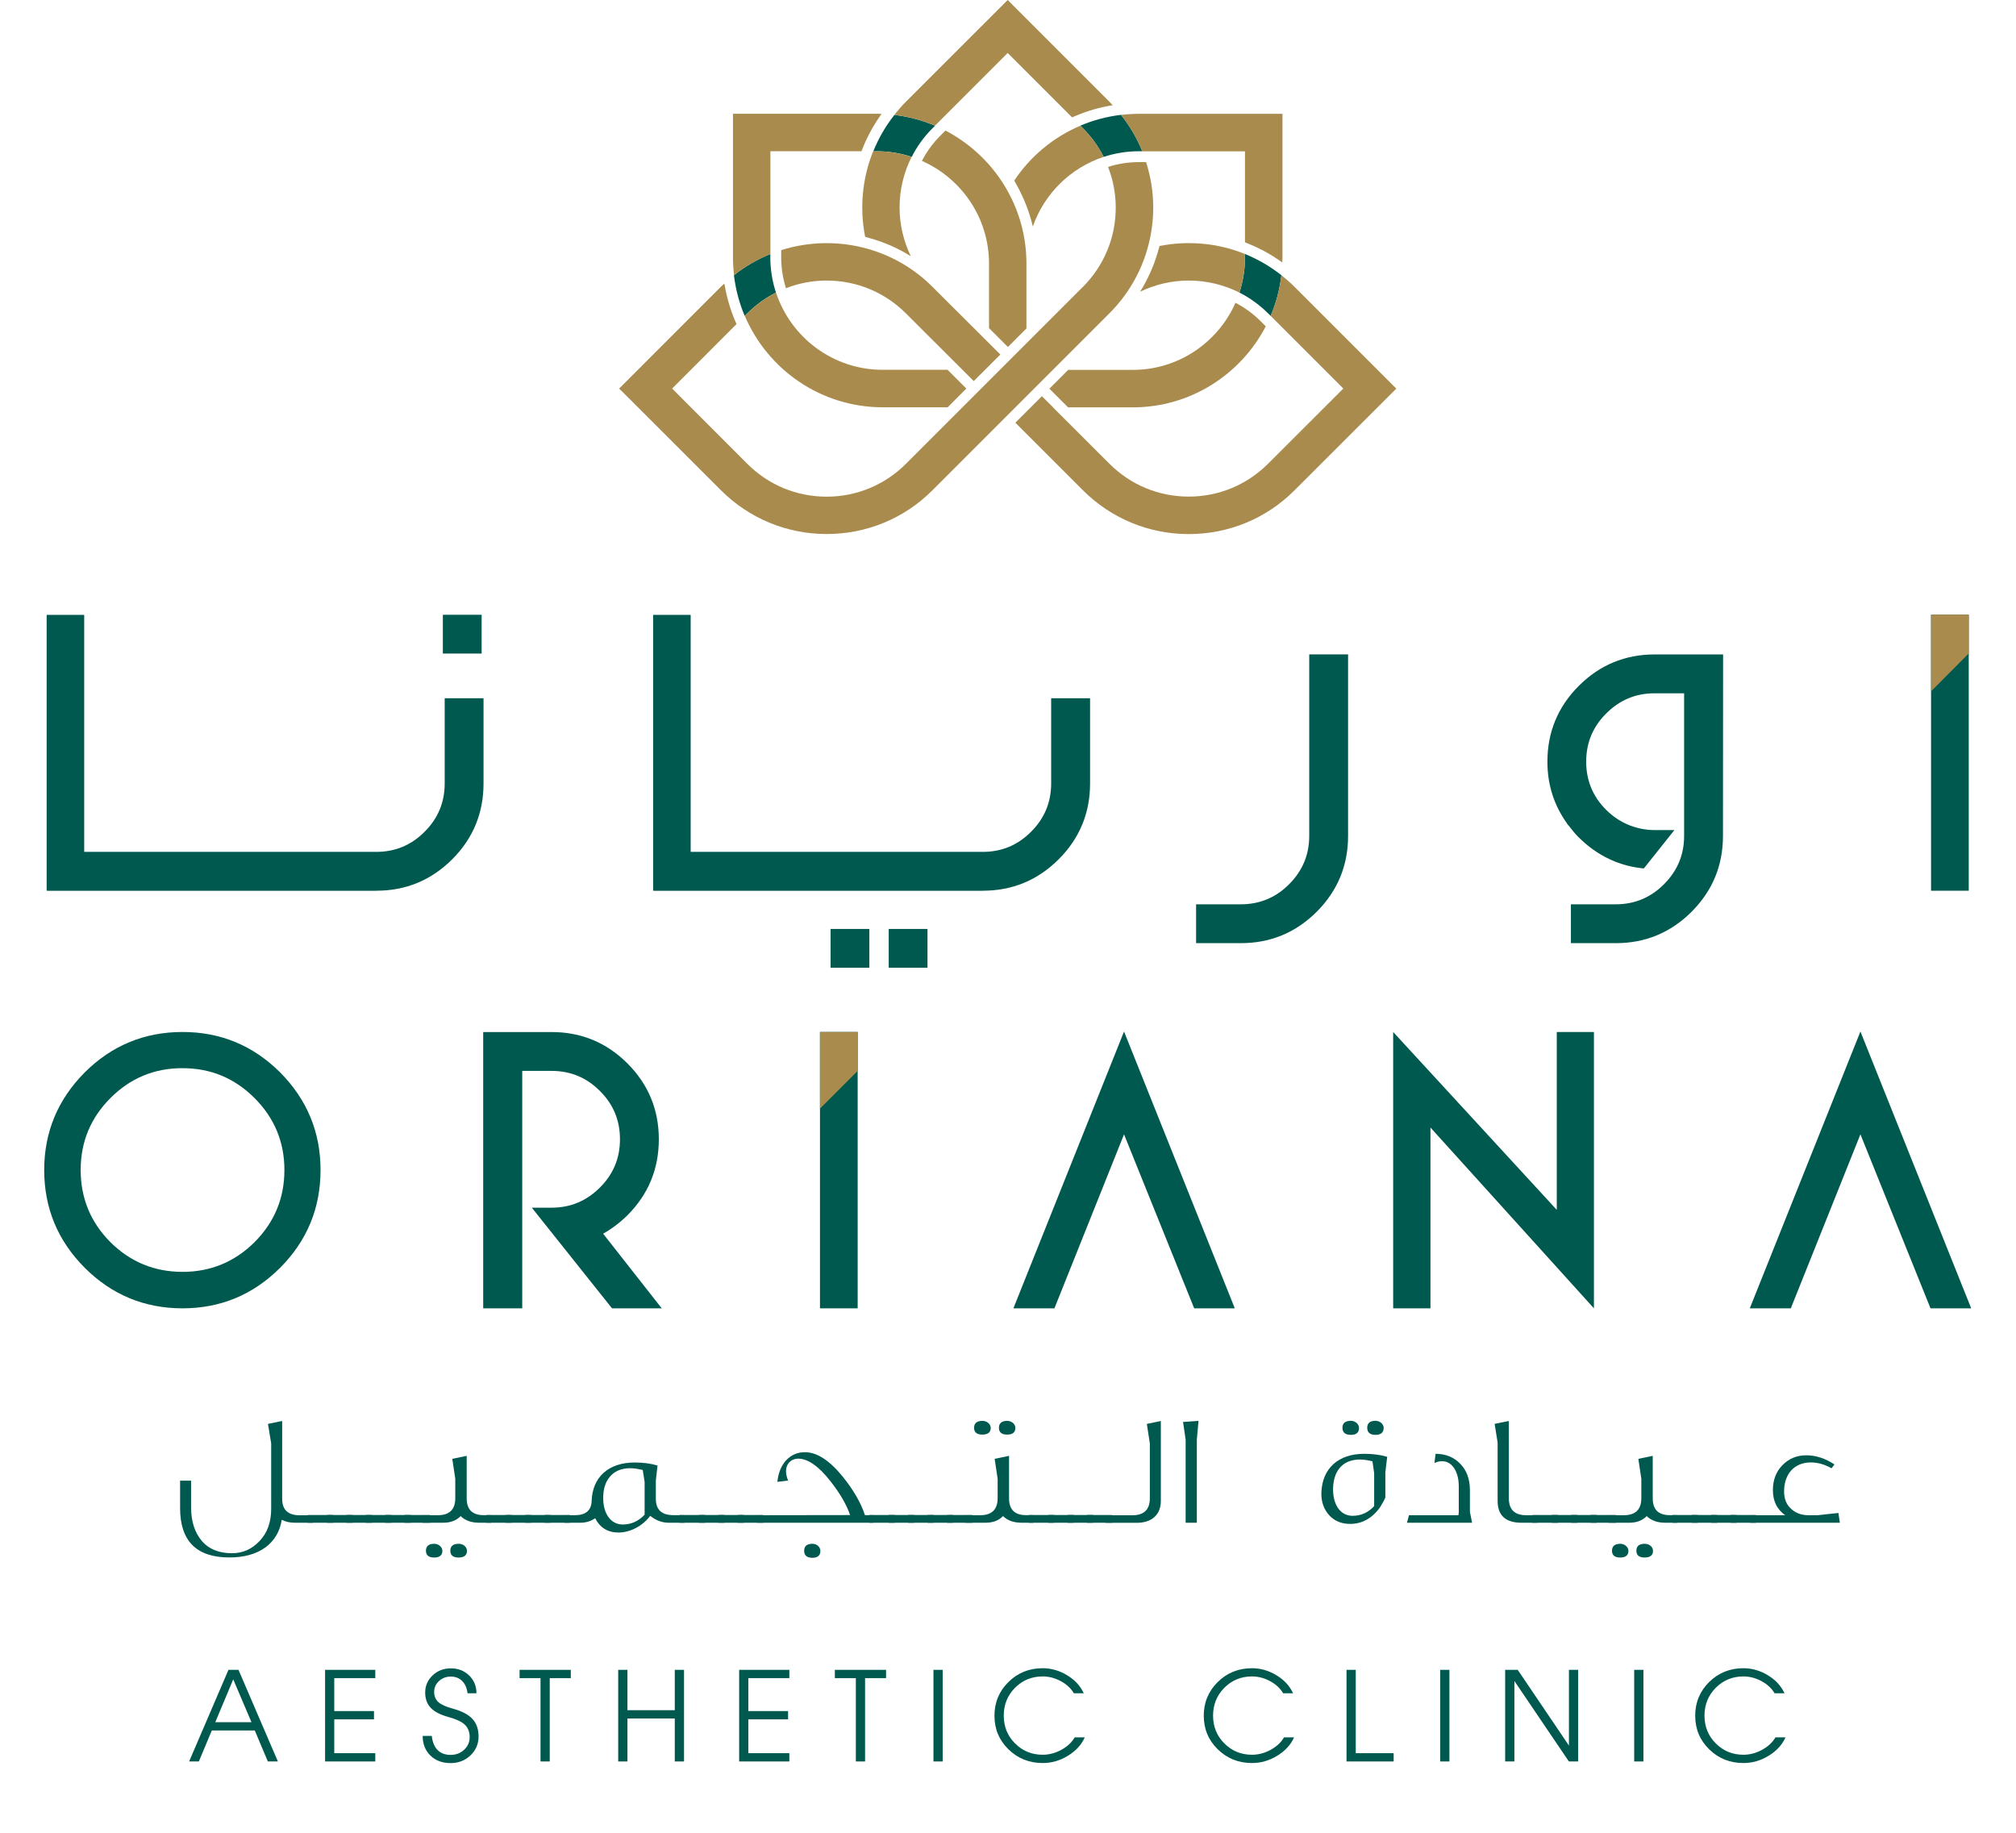 <?xml version="1.0" encoding="utf-8"?>
<!-- Generator: Adobe Illustrator 26.0.1, SVG Export Plug-In . SVG Version: 6.00 Build 0)  -->
<svg version="1.1" id="Layer_1" xmlns="http://www.w3.org/2000/svg" xmlns:xlink="http://www.w3.org/1999/xlink" x="0px" y="0px"
	 viewBox="0 0 293.15 269.86" style="enable-background:new 0 0 293.15 269.86;" xml:space="preserve" width="121" height="110">
<style type="text/css">
	.st0{fill:#00594F;}
	.st1{fill:#A98C4D;}
</style>
<g>
	<g>
		<path class="st0" d="M157.59,18.87c1.27,1.26,2.29,2.69,3.07,4.23c1.63-0.53,3.36-0.83,5.15-0.83h0.54
			c-0.78-1.91-1.83-3.72-3.13-5.36c-2.1,0.25-4.11,0.79-5.99,1.59L157.59,18.87z"/>
		<path class="st0" d="M181.47,37.92c0,1.8-0.29,3.53-0.82,5.16c1.54,0.78,2.97,1.81,4.23,3.07l0.37,0.36
			c0.8-1.88,1.33-3.89,1.58-5.99c-1.66-1.31-3.46-2.35-5.36-3.12V37.92z"/>
		<path class="st0" d="M127.24,22.27c1.8,0,3.53,0.29,5.16,0.83c0.78-1.55,1.81-2.97,3.07-4.23l0.37-0.36
			c-1.88-0.8-3.89-1.34-5.99-1.59c-1.32,1.66-2.35,3.47-3.11,5.36H127.24z"/>
		<path class="st0" d="M108.18,46.15c1.26-1.27,2.69-2.29,4.23-3.07c-0.53-1.62-0.83-3.36-0.83-5.16V37.4
			c-1.89,0.77-3.7,1.81-5.36,3.12c0.25,2.1,0.79,4.11,1.58,5.99L108.18,46.15z"/>
		<path class="st1" d="M181.47,37.92V37.4c-4-1.62-8.4-2.01-12.58-1.18l-0.25,0.87c-0.59,2.06-1.48,4.03-2.61,5.86
			c2.21-1.06,4.64-1.64,7.16-1.64c2.64,0,5.17,0.62,7.46,1.77C181.17,41.46,181.47,39.72,181.47,37.92"/>
		<path class="st1" d="M160.66,23.1c-0.78-1.54-1.8-2.97-3.07-4.23l-0.36-0.36c-3.99,1.69-7.37,4.52-9.74,8.08l0.44,0.79
			c1.04,1.88,1.8,3.89,2.3,5.97C151.92,28.51,155.8,24.7,160.66,23.1"/>
		<path class="st1" d="M126.72,22.27c-1.62,4.01-2.01,8.4-1.18,12.6l0.87,0.25c2.07,0.59,4.03,1.47,5.85,2.6
			c-1.06-2.21-1.65-4.64-1.65-7.16c0-2.64,0.62-5.17,1.77-7.46c-1.62-0.53-3.36-0.83-5.16-0.83"/>
		<path class="st1" d="M127.24,22.27"/>
		<path class="st1" d="M146.53,7.8l9.48,9.48l0.6-0.25c1.72-0.73,3.52-1.24,5.38-1.54c-0.17-0.18-0.32-0.35-0.5-0.53L146.53,0
			l-14.97,14.96c-0.62,0.62-1.19,1.28-1.72,1.95c2.1,0.25,4.11,0.79,5.99,1.59L146.53,7.8z"/>
		<path class="st1" d="M111.59,37.4V22.27H125l0.24-0.6c0.7-1.73,1.62-3.37,2.72-4.9c-0.24-0.01-0.48-0.02-0.72-0.02h-21.16v21.17
			c0,0.88,0.06,1.74,0.16,2.6C107.89,39.21,109.7,38.17,111.59,37.4"/>
		<path class="st1" d="M149.29,48.36v-9.56c0-3.87-1.01-7.5-2.76-10.66c-2.11-3.8-5.31-6.91-9.17-8.92l-0.76,0.77
			c-1.09,1.09-2,2.34-2.7,3.7c5.81,2.57,9.88,8.37,9.88,15.12v9.5l2.78,2.78L149.29,48.36z"/>
		<path class="st1" d="M145.45,52.2l-9.99-9.96c-2.73-2.74-6.01-4.59-9.49-5.59c-4.18-1.19-8.64-1.13-12.79,0.18v1.09
			c0,1.53,0.24,3.05,0.7,4.52c1.88-0.74,3.9-1.13,5.98-1.13c4.42,0,8.57,1.72,11.69,4.84l9.98,9.96L145.45,52.2z"/>
		<path class="st1" d="M167.1,36.65L167.1,36.65c0.56-1.96,0.86-4,0.86-6.09c0-2.31-0.37-4.55-1.05-6.69h-1.09
			c-1.53,0-3.05,0.24-4.51,0.71c0.73,1.88,1.13,3.9,1.13,5.98c0,4.41-1.72,8.56-4.84,11.69h-0.01l-26.03,26.03
			c-3.12,3.12-7.27,4.85-11.69,4.85s-8.57-1.72-11.69-4.85L97.12,57.21l9.48-9.49l-0.25-0.59c-0.72-1.71-1.23-3.52-1.54-5.38
			c-0.18,0.16-0.35,0.32-0.53,0.49L89.32,57.21l14.97,14.96c4.16,4.16,9.71,6.46,15.59,6.46c5.89,0,11.43-2.29,15.59-6.46
			l26.03-26.03C164.18,43.46,166.08,40.21,167.1,36.65"/>
		<path class="st1" d="M112.42,43.08c-1.54,0.78-2.97,1.81-4.23,3.07l-0.37,0.36c3.36,7.9,11.19,13.46,20.31,13.46h9.56l2.75-2.76
			l-2.76-2.76h-9.55C120.81,54.46,114.59,49.68,112.42,43.08"/>
		<path class="st1" d="M155.44,54.46l-2.77,2.77l2.75,2.75h9.53c8.5,0,15.9-4.85,19.58-11.93l-0.77-0.77
			c-1.09-1.09-2.33-1.99-3.69-2.7c-2.56,5.81-8.37,9.88-15.11,9.88H155.44z"/>
		<path class="st1" d="M188.78,42.25c-0.62-0.62-1.28-1.19-1.94-1.73c-0.26,2.1-0.79,4.11-1.59,5.99l10.7,10.7l-11.07,11.06
			c-3.12,3.12-7.27,4.85-11.69,4.85c-4.42,0-8.57-1.72-11.69-4.85l-8.31-8.3h0.02l-1.65-1.64v0.01l-3.9,3.9l9.94,9.94
			c4.16,4.16,9.71,6.46,15.59,6.46c5.89,0,11.43-2.29,15.59-6.46l14.97-14.96L188.78,42.25z"/>
		<path class="st1" d="M181.47,22.27v13.41l0.6,0.25c1.73,0.7,3.38,1.62,4.89,2.72c0.01-0.24,0.03-0.48,0.03-0.72V16.76h-21.17
			c-0.88,0-1.74,0.06-2.6,0.16c1.3,1.64,2.35,3.45,3.13,5.36H181.47z"/>
	</g>
	<g>
		<rect x="120.45" y="136.78" class="st0" width="5.71" height="5.71"/>
		<rect x="129.01" y="136.78" class="st0" width="5.71" height="5.71"/>
		<rect x="63.36" y="90.52" class="st0" width="5.71" height="5.71"/>
		<rect x="282.49" y="90.51" class="st0" width="5.55" height="40.64"/>
		<path class="st0" d="M190.93,96.35v26.73c0,2.77-0.98,5.13-2.96,7.11c-1.95,1.97-4.33,2.96-7.11,2.96h-0.03h-6.56v5.72h6.56v0
			h0.03c4.36,0,8.08-1.54,11.17-4.62c3.08-3.09,4.62-6.81,4.62-11.17V96.35H190.93z"/>
		<path class="st0" d="M152.93,102.81v12.55c0,2.77-0.98,5.14-2.96,7.11c-1.95,1.97-4.32,2.96-7.11,2.96h-0.03H99.85v-34.9h-5.53
			v40.54h0.02v0.09h48.49v-0.01h0.03c4.36,0,8.08-1.54,11.17-4.62c3.08-3.08,4.63-6.81,4.63-11.17v-12.55H152.93z"/>
		<path class="st0" d="M63.63,102.81v12.55c0,2.77-0.98,5.14-2.96,7.11c-1.95,1.97-4.33,2.96-7.11,2.96h-0.03H10.55v-34.9H5.02
			v40.54h0.02v0.09h48.49v-0.01h0.03c4.36,0,8.08-1.54,11.17-4.62c3.08-3.08,4.62-6.81,4.62-11.17v-12.55H63.63z"/>
		<path class="st0" d="M251.87,96.36L251.87,96.36L251.87,96.36H241.8c-4.36,0-8.08,1.54-11.17,4.62
			c-3.08,3.08-4.63,6.81-4.63,11.17c0,3.43,0.99,6.44,2.88,9.08h-0.03c0.03,0.05,0.08,0.09,0.12,0.14c0.04,0.05,0.07,0.11,0.11,0.16
			h0.03c0.46,0.61,0.95,1.22,1.51,1.78c0.17,0.17,0.33,0.31,0.5,0.46c0.32,0.3,0.64,0.59,0.98,0.85c0.17,0.13,0.33,0.25,0.49,0.37
			c0.42,0.31,0.85,0.59,1.31,0.86c1.91,1.12,4.01,1.81,6.3,2.02l4.5-5.65h-2.91c-1.34,0-2.61-0.27-3.78-0.74
			c-1.21-0.49-2.32-1.21-3.34-2.22c-1.97-1.95-2.96-4.33-2.96-7.11c0-2.79,0.99-5.16,2.96-7.11c1.98-1.98,4.34-2.96,7.11-2.96h4.35
			v21c0,2.77-0.98,5.13-2.96,7.11c-1.96,1.97-4.33,2.96-7.11,2.96h-0.04h-6.56v5.72h6.56v0h0.04c4.36,0,8.08-1.54,11.17-4.62
			c3.08-3.09,4.62-6.81,4.62-11.17L251.87,96.36z"/>
		<polygon class="st1" points="288.03,96.23 282.49,101.79 282.49,90.5 288.03,90.5 		"/>
	</g>
	<g>
		<rect x="118.89" y="151.95" class="st0" width="5.55" height="40.69"/>
		<path class="st0" d="M10.63,186.67c-3.97-3.98-5.97-8.78-5.97-14.4c0-5.58,2-10.37,5.97-14.37c3.98-3.96,8.79-5.95,14.4-5.95
			c5.58,0,10.38,1.98,14.37,5.95c3.96,4,5.95,8.79,5.95,14.37c0,5.62-1.99,10.42-5.95,14.4c-3.99,3.98-8.79,5.97-14.37,5.97
			C19.42,192.64,14.6,190.64,10.63,186.67 M14.41,161.68c-2.92,2.93-4.38,6.46-4.38,10.59c0,4.15,1.46,7.69,4.38,10.63
			c2.94,2.91,6.48,4.37,10.62,4.37c4.13,0,7.66-1.46,10.6-4.37c2.93-2.94,4.4-6.48,4.4-10.63c0-4.12-1.47-7.66-4.4-10.59
			c-2.94-2.94-6.46-4.4-10.6-4.4C20.88,157.27,17.35,158.74,14.41,161.68"/>
		<polygon class="st0" points="232.85,192.64 208.78,166.02 208.78,192.64 203.29,192.64 203.29,151.95 227.38,178.14 
			227.38,151.95 232.85,151.95 		"/>
		<polygon class="st0" points="163.66,167.02 173.99,192.64 179.97,192.64 163.66,151.88 147.37,192.64 153.41,192.64 		"/>
		<polygon class="st0" points="272.09,167.02 282.41,192.64 288.4,192.64 272.09,151.88 255.8,192.64 261.84,192.64 		"/>
		<path class="st0" d="M86.96,181.65c1.31-0.74,2.5-1.65,3.58-2.71c3.08-3.09,4.62-6.82,4.62-11.19c0-4.36-1.54-8.09-4.62-11.17
			c-3.09-3.08-6.81-4.62-11.17-4.62H69.3v40.68h5.75v-34.96h4.33c2.77,0,5.14,0.98,7.1,2.95c1.98,1.96,2.96,4.33,2.96,7.12
			c0,2.78-0.98,5.15-2.96,7.11c-1.97,1.97-4.33,2.96-7.1,2.96h-2.92l11.81,14.82h7.32L86.96,181.65z"/>
		<polygon class="st1" points="124.44,157.68 118.89,163.23 118.89,151.95 124.44,151.95 		"/>
	</g>
	<g>
		<path class="st0" d="M31.79,245.87h0.74h0.74l5.8,13.49h-0.74h-0.74l-1.92-4.56h-6.33l-1.91,4.56h-0.71H26L31.79,245.87z
			 M29.85,253.58h5.33l-2.69-6.32h0.01L29.85,253.58z"/>
		<path class="st0" d="M46.02,259.36v-13.49h7.39v0.61v0.61h-6.04v4.85h5.85v0.61v0.61h-5.85v4.98h6.04v0.61v0.61H46.02z"/>
		<path class="st0" d="M66.99,249.31c-0.08-0.75-0.34-1.35-0.78-1.79c-0.44-0.44-1-0.66-1.67-0.66c-0.69,0-1.27,0.22-1.75,0.66
			c-0.48,0.44-0.71,0.98-0.71,1.61c0,0.62,0.21,1.11,0.62,1.49c0.42,0.37,1.12,0.69,2.12,0.96c1.33,0.36,2.3,0.87,2.9,1.52
			c0.6,0.65,0.9,1.52,0.9,2.59c0,1.09-0.4,2.02-1.19,2.77c-0.8,0.76-1.77,1.14-2.92,1.14c-1.22,0-2.22-0.37-2.98-1.11
			c-0.76-0.74-1.14-1.71-1.14-2.89h1.34c0.1,0.91,0.39,1.61,0.86,2.08c0.47,0.48,1.11,0.71,1.92,0.71c0.78,0,1.45-0.25,1.99-0.76
			c0.54-0.51,0.81-1.13,0.81-1.86c0-0.76-0.24-1.37-0.71-1.82c-0.47-0.45-1.27-0.82-2.4-1.13c-1.2-0.33-2.08-0.78-2.62-1.35
			c-0.54-0.57-0.82-1.32-0.82-2.26c0-1,0.37-1.84,1.1-2.53c0.73-0.69,1.62-1.03,2.68-1.03c1.07,0,1.97,0.35,2.69,1.05
			c0.72,0.7,1.08,1.57,1.08,2.62H66.99z"/>
		<path class="st0" d="M77.75,247.09h-3.09v-0.61v-0.61h7.54v0.61v0.61H79.1v12.27h-0.68h-0.68V247.09z"/>
		<path class="st0" d="M89.18,245.87h0.68h0.68v5.94h6.97v-5.94h0.68h0.68v13.49h-0.68h-0.68v-6.33h-6.97v6.33h-0.68h-0.68V245.87z"
			/>
		<path class="st0" d="M106.99,259.36v-13.49h7.39v0.61v0.61h-6.04v4.85h5.85v0.61v0.61h-5.85v4.98h6.04v0.61v0.61H106.99z"/>
		<path class="st0" d="M124.17,247.09h-3.09v-0.61v-0.61h7.54v0.61v0.61h-3.09v12.27h-0.68h-0.68V247.09z"/>
		<path class="st0" d="M135.6,245.87h0.68h0.68v13.49h-0.68h-0.68V245.87z"/>
		<path class="st0" d="M157.87,255.83c-0.49,1.09-1.32,1.99-2.49,2.7c-1.16,0.71-2.4,1.06-3.7,1.06c-1.98,0-3.66-0.67-5.04-2.02
			c-1.38-1.35-2.06-3-2.06-4.95c0-1.95,0.69-3.61,2.06-4.96c1.37-1.35,3.05-2.03,5.04-2.03c1.27,0,2.47,0.35,3.61,1.04
			c1.14,0.69,1.95,1.58,2.44,2.65h-1.46c-0.43-0.73-1.07-1.33-1.93-1.79c-0.86-0.46-1.74-0.69-2.66-0.69c-1.6,0-2.96,0.56-4.07,1.67
			c-1.11,1.12-1.66,2.48-1.66,4.1c0,1.62,0.55,2.98,1.66,4.09c1.11,1.11,2.46,1.67,4.07,1.67c0.94,0,1.86-0.24,2.74-0.72
			c0.88-0.48,1.54-1.09,1.98-1.84H157.87z"/>
		<path class="st0" d="M188.69,255.83c-0.49,1.09-1.32,1.99-2.49,2.7c-1.16,0.71-2.4,1.06-3.7,1.06c-1.98,0-3.66-0.67-5.04-2.02
			c-1.38-1.35-2.06-3-2.06-4.95c0-1.95,0.69-3.61,2.06-4.96c1.37-1.35,3.05-2.03,5.04-2.03c1.27,0,2.47,0.35,3.61,1.04
			c1.14,0.69,1.95,1.58,2.44,2.65h-1.46c-0.43-0.73-1.07-1.33-1.93-1.79c-0.86-0.46-1.74-0.69-2.66-0.69c-1.6,0-2.96,0.56-4.07,1.67
			c-1.11,1.12-1.66,2.48-1.66,4.1c0,1.62,0.55,2.98,1.66,4.09c1.11,1.11,2.46,1.67,4.07,1.67c0.94,0,1.86-0.24,2.74-0.72
			c0.88-0.48,1.54-1.09,1.98-1.84H188.69z"/>
		<path class="st0" d="M196.42,259.36v-13.49h0.68h0.68v12.27h5.58v0.61v0.61H196.42z"/>
		<path class="st0" d="M210.21,245.87h0.68h0.68v13.49h-0.68h-0.68V245.87z"/>
		<path class="st0" d="M221.14,259.36h-0.68h-0.68v-13.49h0.92h0.93l7.54,11.15v-11.15h0.68h0.68v13.49h-0.68h-0.69l-8.02-11.85
			V259.36z"/>
		<path class="st0" d="M238.78,245.87h0.68h0.68v13.49h-0.68h-0.68V245.87z"/>
		<path class="st0" d="M261.05,255.83c-0.49,1.09-1.32,1.99-2.49,2.7c-1.16,0.71-2.4,1.06-3.7,1.06c-1.98,0-3.66-0.67-5.04-2.02
			c-1.38-1.35-2.06-3-2.06-4.95c0-1.95,0.69-3.61,2.06-4.96c1.37-1.35,3.05-2.03,5.04-2.03c1.27,0,2.47,0.35,3.61,1.04
			c1.14,0.69,1.95,1.58,2.44,2.65h-1.46c-0.43-0.73-1.07-1.33-1.93-1.79c-0.86-0.46-1.74-0.69-2.66-0.69c-1.6,0-2.96,0.56-4.07,1.67
			c-1.11,1.12-1.66,2.48-1.66,4.1c0,1.62,0.55,2.98,1.66,4.09c1.11,1.11,2.46,1.67,4.07,1.67c0.94,0,1.86-0.24,2.74-0.72
			c0.88-0.48,1.54-1.09,1.98-1.84H261.05z"/>
	</g>
	<g>
		<path class="st0" d="M44.23,224.21h-2.61c-0.77,0-1.43-0.14-1.98-0.44c-0.27,1.72-1.07,3.07-2.39,4.06
			c-1.37,1-3.16,1.49-5.33,1.49c-4.84,0-7.25-2.42-7.25-7.27v-4.04h1.62v3.95c0,2.02,0.52,3.65,1.54,4.88
			c1.02,1.23,2.53,1.86,4.48,1.86c1.59,0,2.94-0.6,4.07-1.81c1.13-1.18,1.7-2.76,1.7-4.71v-9.66l-0.47-2.86l2.09-0.44v11.47
			c0,1.6,0.85,2.42,2.56,2.42h1.98V224.21z"/>
		<path class="st0" d="M47.19,224.21h-3.74v-1.14h3.74V224.21z"/>
		<path class="st0" d="M50.05,224.21h-3.74v-1.14h3.74V224.21z"/>
		<path class="st0" d="M52.9,224.21h-3.74v-1.14h3.74V224.21z"/>
		<path class="st0" d="M55.76,224.21h-3.74v-1.14h3.74V224.21z"/>
		<path class="st0" d="M58.62,224.21h-3.74v-1.14h3.74V224.21z"/>
		<path class="st0" d="M61.47,224.21h-3.74v-1.14h3.74V224.21z"/>
		<path class="st0" d="M70.46,224.21h-1.73c-1.18,0-2.09-0.33-2.75-0.98c-0.63,0.65-1.48,0.98-2.58,0.98h-3v-1.11h2.23
			c1.7,0,2.56-0.84,2.56-2.51v-2.86l-0.44-2.93l2.12-0.44v6.25c0,1.65,0.82,2.48,2.5,2.48h1.1V224.21z M63.29,228.35
			c0,0.65-0.41,0.98-1.21,0.98c-0.8,0-1.21-0.33-1.21-1c0-0.67,0.41-1.02,1.21-1.02C62.71,227.3,63.29,227.77,63.29,228.35z
			 M66.91,228.35c0,0.65-0.41,0.98-1.24,0.98c-0.8,0-1.21-0.33-1.21-1c0-0.67,0.41-1.02,1.21-1.02
			C66.37,227.3,66.91,227.77,66.91,228.35z"/>
		<path class="st0" d="M73.51,224.21h-3.74v-1.14h3.74V224.21z"/>
		<path class="st0" d="M76.36,224.21h-3.74v-1.14h3.74V224.21z"/>
		<path class="st0" d="M79.22,224.21h-3.74v-1.14h3.74V224.21z"/>
		<path class="st0" d="M82.08,224.21h-3.74v-1.14h3.74V224.21z"/>
		<path class="st0" d="M98.92,224.21h-2.28c-1.02,0-1.92-0.35-2.75-1.02c-1.07,1.46-2.91,2.46-4.67,2.46c-1.57,0-2.72-0.7-3.43-2.11
			c-0.61,0.44-1.35,0.67-2.25,0.67h-2.28v-1.11h1.54c1.59,0,2.42-0.7,2.47-2.09c0.11-3.53,2.5-5.67,6.32-5.67
			c1.24,0,2.36,0.14,3.38,0.44l-0.25,2.25v2.55c-0.03,1.67,0.82,2.51,2.56,2.51h1.65V224.21z M93.07,223.03v-4.83l-0.28-1.76
			c-0.69-0.16-1.29-0.26-1.81-0.26c-1.35,0-2.39,0.44-3.08,1.32c-0.63,0.77-0.93,1.79-0.93,3.09c0,2.3,1.13,3.88,2.88,3.88
			C91.09,224.47,92.16,223.98,93.07,223.03z"/>
		<path class="st0" d="M101.97,224.21h-3.74v-1.14h3.74V224.21z"/>
		<path class="st0" d="M104.83,224.21h-3.74v-1.14h3.74V224.21z"/>
		<path class="st0" d="M107.68,224.21h-3.74v-1.14h3.74V224.21z"/>
		<path class="st0" d="M110.54,224.21h-3.74v-1.14h3.74V224.21z"/>
		<path class="st0" d="M126.75,224.21h-17.09v-1.11l13.66-0.02c-0.5-1.51-1.46-3.16-2.89-4.99c-1.73-2.21-3.33-3.32-4.75-3.32
			c-0.99,0-1.79,0.7-1.79,1.88c0,0.39,0.11,0.86,0.3,1.35l-1.57,0.19c0.25-2.72,1.92-4.37,4.04-4.37c1.79,0,3.63,1.21,5.58,3.6
			c1.57,1.95,2.67,3.83,3.27,5.67h1.24V224.21z M118.95,228.35c0,0.67-0.38,1.02-1.18,1.02c-0.8,0-1.21-0.35-1.21-1.02
			c0-0.7,0.41-1.04,1.21-1.04C118.4,227.3,118.95,227.77,118.95,228.35z"/>
		<path class="st0" d="M129.91,224.21h-3.74v-1.14h3.74V224.21z"/>
		<path class="st0" d="M132.76,224.21h-3.74v-1.14h3.74V224.21z"/>
		<path class="st0" d="M135.62,224.21h-3.74v-1.14h3.74V224.21z"/>
		<path class="st0" d="M138.48,224.21h-3.74v-1.14h3.74V224.21z"/>
		<path class="st0" d="M141.34,224.21h-3.74v-1.14h3.74V224.21z"/>
		<path class="st0" d="M150.32,224.21h-1.73c-1.18,0-2.09-0.33-2.75-0.98c-0.63,0.65-1.48,0.98-2.58,0.98h-3v-1.11h2.23
			c1.7,0,2.56-0.84,2.56-2.51v-2.86l-0.44-2.93l2.12-0.44v6.25c0,1.65,0.82,2.48,2.5,2.48h1.1V224.21z M144.03,210.25
			c0,0.65-0.41,0.98-1.24,0.98c-0.8,0-1.21-0.33-1.21-1c0-0.67,0.41-1.02,1.21-1.02C143.48,209.21,144.03,209.67,144.03,210.25z
			 M147.66,210.25c0,0.65-0.41,0.98-1.21,0.98c-0.8,0-1.21-0.33-1.21-1c0-0.67,0.41-1.02,1.21-1.02
			C147.11,209.21,147.66,209.67,147.66,210.25z"/>
		<path class="st0" d="M153.37,224.21h-3.74v-1.14h3.74V224.21z"/>
		<path class="st0" d="M156.23,224.21h-3.74v-1.14h3.74V224.21z"/>
		<path class="st0" d="M159.08,224.21h-3.74v-1.14h3.74V224.21z"/>
		<path class="st0" d="M161.94,224.21h-3.74v-1.14h3.74V224.21z"/>
		<path class="st0" d="M169.08,221.01c0,2.02-1.35,3.21-3.54,3.21h-4.59v-1.11h3.93c1.73,0,2.58-0.84,2.58-2.51v-8.08l-0.44-2.86
			l2.06-0.44V221.01z"/>
		<path class="st0" d="M174.63,209.21l-0.25,2.76v12.24h-1.65v-12.24l-0.38-2.6L174.63,209.21z"/>
		<path class="st0" d="M202.41,214.5l-0.27,2.28v3.72c-0.08,0.21-0.33,0.7-0.77,1.42c-1.18,1.65-2.67,2.46-4.42,2.46
			c-1.24,0-2.23-0.4-3.02-1.21c-0.85-0.91-1.26-2.04-1.21-3.44c0.14-3.53,2.5-5.67,6.32-5.67
			C200.26,214.06,201.39,214.2,202.41,214.5z M200.49,221.77v-4.85l-0.25-1.76c-0.69-0.16-1.29-0.26-1.81-0.26
			c-1.35,0-2.39,0.44-3.08,1.32c-0.6,0.77-0.91,1.81-0.91,3.09c0,2.3,1.1,3.88,2.88,3.88C198.53,223.19,199.58,222.73,200.49,221.77
			z M198.26,210.25c0,0.67-0.38,1.02-1.18,1.02c-0.85,0-1.26-0.35-1.26-1.05c0-0.67,0.41-1.02,1.26-1.02
			C197.71,209.21,198.26,209.67,198.26,210.25z M201.89,210.25c0,0.67-0.41,1.02-1.21,1.02c-0.8,0-1.21-0.35-1.21-1.05
			c0-0.67,0.41-1.02,1.21-1.02C201.34,209.21,201.89,209.67,201.89,210.25z"/>
		<path class="st0" d="M214.91,224.21h-9.59l0.3-1.11h7.28l0.05-0.44v-3.79c0-2.25-1.02-3.72-2.45-3.72c-0.38,0-0.77,0.09-1.13,0.26
			l0.16-1.35c1.48,0,2.69,0.49,3.63,1.46c0.93,0.95,1.4,2.21,1.43,3.76v3.34L214.91,224.21z"/>
		<path class="st0" d="M224.55,224.21h-2.36c-2.34,0-3.52-1.07-3.52-3.21v-8.59l-0.44-2.76l2.09-0.42v11.36
			c0,1.67,0.85,2.51,2.53,2.51h1.7V224.21z"/>
		<path class="st0" d="M227.54,224.21h-3.74v-1.14h3.74V224.21z"/>
		<path class="st0" d="M230.4,224.21h-3.74v-1.14h3.74V224.21z"/>
		<path class="st0" d="M233.26,224.21h-3.74v-1.14h3.74V224.21z"/>
		<path class="st0" d="M236.12,224.21h-3.74v-1.14h3.74V224.21z"/>
		<path class="st0" d="M245.1,224.21h-1.73c-1.18,0-2.09-0.33-2.75-0.98c-0.63,0.65-1.48,0.98-2.58,0.98h-3v-1.11h2.23
			c1.7,0,2.56-0.84,2.56-2.51v-2.86l-0.44-2.93l2.12-0.44v6.25c0,1.65,0.82,2.48,2.5,2.48h1.1V224.21z M237.93,228.35
			c0,0.65-0.41,0.98-1.21,0.98c-0.8,0-1.21-0.33-1.21-1c0-0.67,0.41-1.02,1.21-1.02C237.35,227.3,237.93,227.77,237.93,228.35z
			 M241.55,228.35c0,0.65-0.41,0.98-1.24,0.98c-0.8,0-1.21-0.33-1.21-1c0-0.67,0.41-1.02,1.21-1.02
			C241.01,227.3,241.55,227.77,241.55,228.35z"/>
		<path class="st0" d="M248.15,224.21h-3.74v-1.14h3.74V224.21z"/>
		<path class="st0" d="M251.01,224.21h-3.74v-1.14h3.74V224.21z"/>
		<path class="st0" d="M253.86,224.21h-3.74v-1.14h3.74V224.21z"/>
		<path class="st0" d="M256.72,224.21h-3.74v-1.14h3.74V224.21z"/>
		<path class="st0" d="M269.06,224.21h-13.22v-1.11h5.17c-1.21-0.86-1.81-2.09-1.81-3.69c0-1.49,0.47-2.72,1.4-3.67
			c0.96-0.98,2.12-1.46,3.52-1.46c1.4,0,2.78,0.44,4.15,1.35l-0.44,0.56c-1.02-0.58-2.03-0.86-3.05-0.86c-2.42,0-3.93,1.7-3.93,4.27
			c0,1.11,0.36,2,1.1,2.62c0.66,0.58,1.48,0.88,2.45,0.88h1.4l3.05-0.33L269.06,224.21z"/>
	</g>
</g>
</svg>
